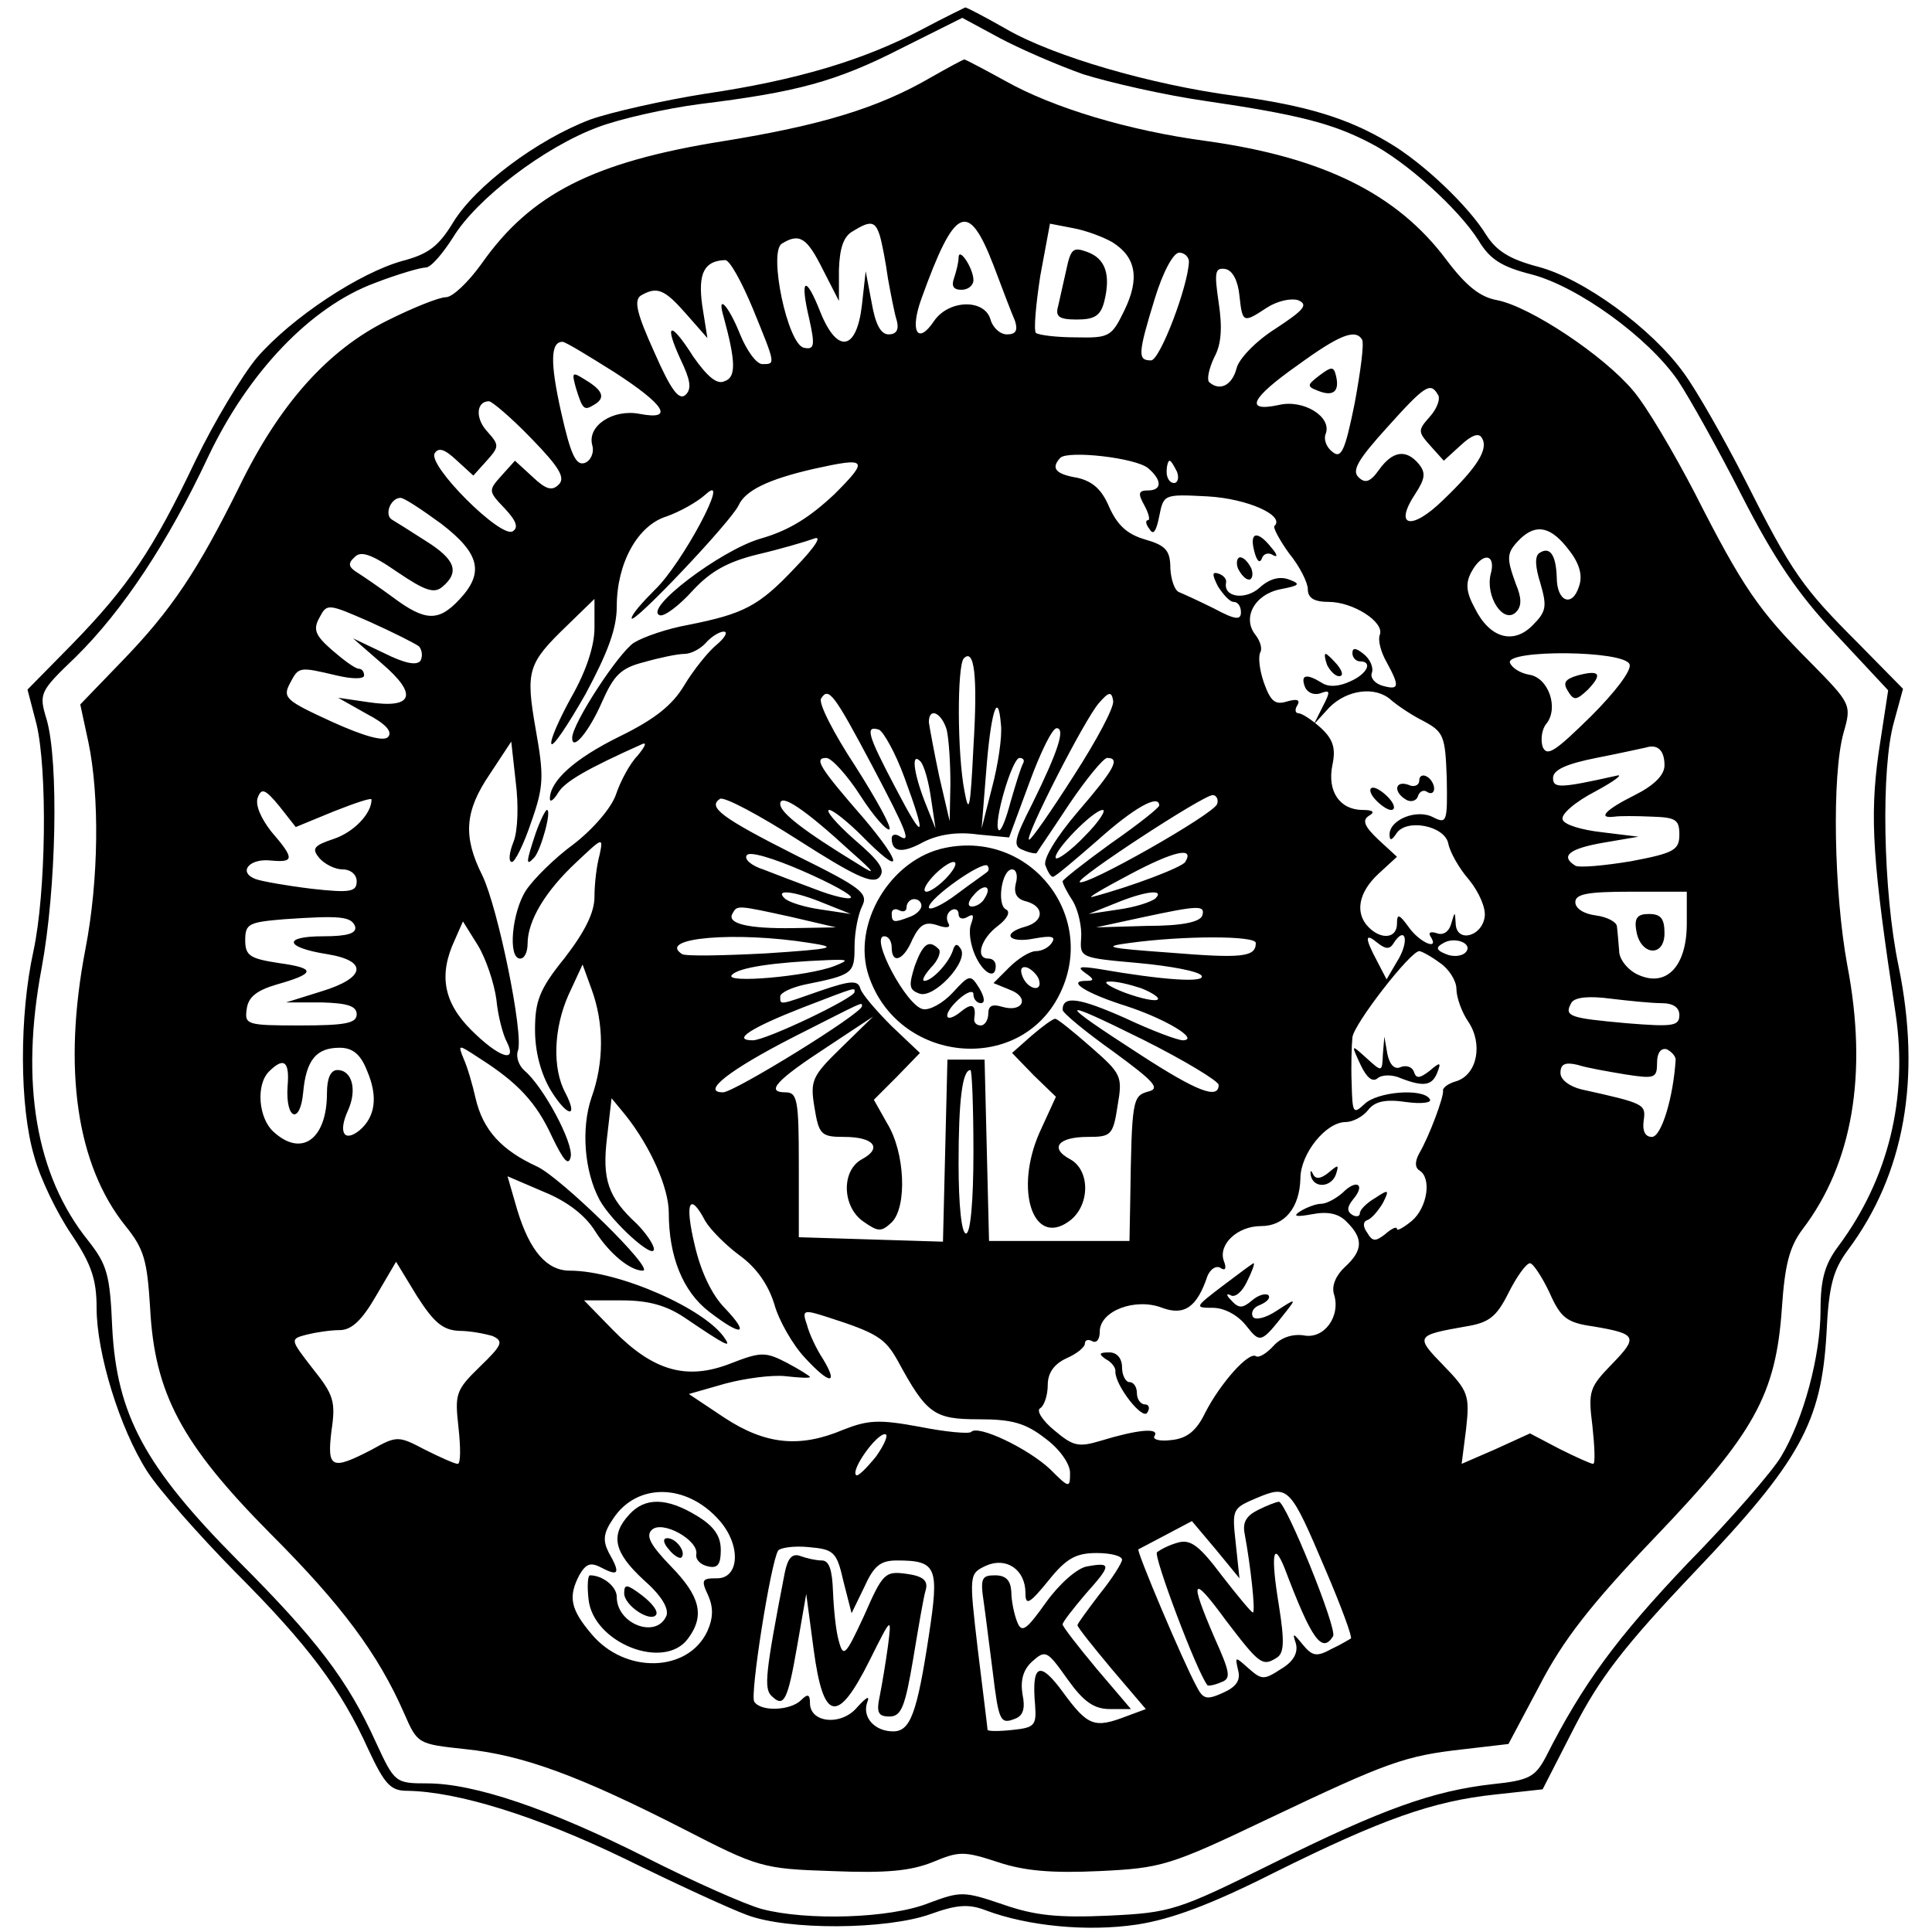 <?xml version="1.0" standalone="no"?>
<!DOCTYPE svg PUBLIC "-//W3C//DTD SVG 20010904//EN"
 "http://www.w3.org/TR/2001/REC-SVG-20010904/DTD/svg10.dtd">
<svg version="1.0" xmlns="http://www.w3.org/2000/svg"
 width="260pt" height="260pt" viewBox="0 0 260 260"
 preserveAspectRatio="xMidYMid meet">
<g transform="translate(0,260) scale(0.1,-0.1)"
fill="#000000" stroke="none">
<path d="M1240 2560 c-78 -41 -168 -68 -290 -86 -57 -9 -128 -25 -156 -35 -71
-27 -154 -89 -184 -138 -20 -33 -34 -43 -68 -52 -58 -16 -149 -76 -196 -130
-20 -24 -58 -87 -83 -139 -57 -120 -91 -170 -166 -247 l-60 -61 12 -46 c15
-62 13 -227 -4 -306 -19 -86 -19 -209 1 -276 8 -30 31 -77 50 -105 27 -40 34
-61 34 -99 0 -61 31 -162 68 -220 16 -25 69 -85 118 -135 99 -99 143 -158 180
-240 22 -47 30 -55 52 -55 68 -1 174 -34 292 -91 69 -34 143 -68 165 -76 55
-21 188 -20 247 1 36 13 52 14 75 5 56 -21 136 -29 203 -19 46 7 100 27 185
70 145 72 213 96 297 105 l64 7 43 84 c34 66 67 109 161 208 143 150 171 202
178 321 3 65 9 86 29 113 76 102 99 231 68 382 -21 100 -24 267 -6 329 l12 44
-60 61 c-75 75 -89 94 -153 221 -28 55 -65 120 -82 143 -43 60 -135 127 -196
143 -38 10 -56 21 -70 43 -24 39 -85 97 -131 124 -55 33 -111 50 -207 63 -113
15 -244 53 -308 90 -28 16 -53 29 -55 29 -2 -1 -29 -14 -59 -30z m218 -60 c35
-11 109 -28 165 -36 123 -18 170 -30 220 -56 48 -24 120 -89 147 -132 15 -25
31 -35 70 -45 63 -16 158 -85 198 -143 16 -24 55 -94 86 -155 43 -84 75 -132
127 -187 l70 -75 -13 -85 c-12 -87 -8 -146 23 -350 17 -114 -10 -223 -77 -313
-18 -24 -24 -44 -24 -86 0 -62 -23 -147 -53 -197 -11 -19 -68 -85 -127 -145
-94 -99 -140 -161 -190 -260 -14 -26 -22 -31 -71 -36 -80 -9 -148 -33 -297
-107 -127 -63 -136 -66 -220 -70 -68 -3 -99 0 -142 15 -53 18 -57 18 -100 2
-52 -21 -165 -24 -225 -8 -22 6 -92 37 -155 69 -131 66 -232 100 -295 100 -43
0 -44 1 -69 55 -38 84 -80 139 -186 245 -125 126 -163 196 -169 314 -3 71 -7
84 -32 116 -71 88 -92 213 -63 367 20 108 23 277 7 334 -11 36 -10 38 39 85
63 62 124 154 178 269 54 114 138 202 224 234 31 12 62 21 69 21 7 0 23 19 37
41 31 51 122 121 195 148 29 11 91 25 137 31 130 16 183 30 271 75 l82 41 50
-27 c28 -15 79 -37 113 -49z"/>
<path d="M1253 2496 c-72 -42 -150 -65 -280 -86 -175 -28 -259 -71 -325 -165
-18 -25 -39 -45 -48 -45 -9 0 -44 -14 -78 -31 -81 -40 -146 -113 -200 -224
-56 -113 -91 -166 -159 -236 l-55 -57 11 -51 c15 -72 14 -185 -4 -278 -31
-161 -12 -291 54 -373 25 -31 29 -46 33 -110 6 -115 42 -183 162 -304 96 -96
145 -162 180 -242 18 -41 18 -41 83 -48 77 -8 153 -36 292 -107 101 -52 107
-54 200 -57 73 -3 106 0 136 12 36 15 42 15 88 0 36 -12 73 -15 137 -12 83 4
94 7 226 70 162 77 184 85 264 94 l60 7 42 79 c31 60 68 108 155 199 134 140
163 192 171 309 4 58 10 82 28 106 67 88 88 209 60 355 -18 98 -21 256 -5 313
11 38 10 39 -45 95 -69 69 -91 101 -155 227 -28 54 -65 117 -83 138 -39 47
-138 113 -183 122 -23 4 -42 19 -69 55 -66 88 -165 137 -321 159 -106 14 -208
45 -272 81 -29 16 -54 29 -55 29 -2 0 -22 -11 -45 -24z m-69 -213 c3 -10 8
-36 11 -58 4 -22 9 -48 12 -57 3 -12 -1 -18 -11 -18 -11 0 -18 14 -23 43 l-8
42 -5 -45 c-7 -62 -33 -67 -56 -10 -20 51 -28 46 -15 -9 8 -36 7 -42 -7 -39
-22 4 -48 128 -30 140 24 15 34 8 55 -34 l22 -43 0 42 c1 29 6 45 19 52 24 15
30 13 36 -6z m153 -40 c12 -32 25 -66 29 -75 4 -13 1 -18 -11 -18 -9 0 -19 9
-22 20 -8 28 -56 27 -76 -2 -22 -33 -33 -14 -17 30 45 125 63 133 97 45z m160
31 c32 -20 37 -49 16 -92 -17 -35 -20 -37 -65 -36 -26 0 -50 3 -54 6 -3 4 0
38 6 77 l13 70 31 -6 c17 -3 41 -12 53 -19z m103 -26 c-1 -33 -39 -133 -51
-133 -18 0 -18 8 5 83 11 36 25 62 33 62 7 0 13 -6 13 -12z m-587 -63 c31 -76
31 -75 13 -75 -8 0 -21 18 -30 40 -16 40 -32 56 -22 23 16 -59 17 -81 1 -86
-10 -5 -23 6 -42 33 -31 49 -40 46 -17 -4 13 -27 15 -39 7 -47 -9 -9 -20 6
-42 56 -24 53 -28 70 -19 77 22 13 32 9 61 -24 l29 -33 -7 44 c-6 44 3 60 31
61 6 0 22 -29 37 -65z m655 17 c4 -37 5 -37 37 -16 14 9 32 13 42 10 14 -6 8
-13 -30 -38 -27 -17 -50 -41 -53 -54 -6 -23 -23 -31 -37 -18 -3 4 0 18 7 33
10 18 11 41 6 74 -6 41 -5 47 9 45 10 -2 17 -16 19 -36z m165 -59 c3 -5 -2
-43 -10 -86 -13 -64 -18 -75 -30 -65 -8 6 -12 17 -9 24 9 23 -30 47 -63 39
-47 -10 -38 9 26 54 55 40 77 49 86 34z m-1006 -44 c68 -44 81 -65 34 -56 -36
7 -71 -16 -64 -42 3 -10 -2 -21 -10 -24 -12 -4 -19 11 -32 69 -15 67 -14 94 2
94 4 0 35 -19 70 -41z m1108 -30 c4 -5 -1 -19 -11 -30 -16 -18 -16 -20 1 -39
l18 -20 23 21 c14 13 24 17 28 10 10 -15 -6 -40 -52 -84 -43 -42 -67 -36 -37
9 13 20 14 28 4 40 -17 20 -35 17 -53 -8 -12 -17 -19 -19 -28 -10 -9 9 0 24
38 66 52 58 59 62 69 45z m-1220 -59 c38 -39 46 -53 37 -62 -9 -9 -17 -7 -35
10 l-24 22 -18 -20 c-18 -20 -18 -21 4 -44 16 -17 19 -26 11 -31 -16 -10 -115
89 -105 105 5 8 13 6 29 -9 l23 -21 18 20 c17 19 17 21 1 39 -17 18 -15 41 2
41 4 0 30 -22 57 -50z m830 -40 c19 -16 19 -30 0 -30 -13 0 -14 -4 -5 -20 6
-11 8 -20 5 -20 -4 0 -3 -6 2 -12 5 -9 9 -3 13 17 6 30 6 30 65 27 54 -3 105
-26 90 -40 -2 -2 7 -19 20 -37 14 -17 25 -39 25 -48 0 -12 9 -17 28 -17 33 0
75 -27 69 -44 -3 -7 1 -23 9 -37 18 -33 17 -38 -5 -32 -11 3 -17 11 -15 17 3
7 -2 19 -11 26 -10 8 -15 9 -15 1 0 -6 5 -11 10 -11 18 0 10 -17 -13 -27 -15
-7 -29 -8 -38 -2 -21 13 -29 11 -23 -5 3 -8 12 -12 21 -9 13 5 14 3 3 -18
l-12 -24 21 23 c24 24 62 29 83 10 8 -7 27 -20 43 -28 28 -15 30 -20 32 -78 1
-58 0 -61 -18 -52 -22 12 -59 -3 -59 -23 0 -9 3 -8 9 1 13 21 65 11 70 -13 2
-11 14 -33 28 -49 13 -16 23 -38 21 -50 -4 -27 -38 -35 -39 -9 -1 17 -1 17 -6
0 -3 -11 -11 -16 -19 -13 -9 3 -12 1 -9 -4 13 -20 -14 -9 -29 12 -13 18 -16
19 -16 5 0 -20 -21 -22 -38 -5 -19 19 -14 47 13 72 l25 23 -25 23 c-19 18 -22
26 -13 32 9 5 6 8 -8 8 -31 0 -48 25 -41 60 5 23 1 35 -15 50 -12 11 -26 20
-30 20 -5 0 -6 5 -2 11 4 7 0 9 -14 5 -16 -5 -22 0 -31 25 -6 17 -8 35 -5 41
3 5 0 15 -6 23 -19 23 -2 55 33 62 26 5 28 7 12 13 -13 5 -27 1 -40 -11 -19
-17 -49 -13 -45 7 1 5 -4 10 -10 12 -9 3 -9 -1 -1 -17 7 -11 16 -21 21 -21 6
0 10 -6 10 -14 0 -11 -8 -10 -36 5 -20 10 -42 20 -47 22 -6 2 -11 16 -12 32 0
24 -6 31 -34 39 -24 7 -37 19 -48 43 -10 24 -22 35 -43 40 -30 5 -36 13 -23
27 11 10 101 0 118 -14z m-422 -35 c-33 -31 -61 -49 -100 -60 -54 -16 -158
-95 -135 -103 6 -2 26 13 44 33 24 26 47 39 88 49 30 7 64 17 75 21 12 5 3
-10 -25 -39 -49 -52 -69 -62 -144 -77 -28 -5 -60 -16 -73 -24 -21 -14 -83
-109 -83 -128 0 -19 23 9 40 48 16 36 25 46 57 54 21 6 45 11 54 11 9 0 22 7
29 15 7 8 18 15 24 15 6 0 2 -8 -10 -18 -11 -9 -31 -34 -43 -54 -16 -27 -40
-46 -87 -69 -61 -30 -94 -60 -94 -84 0 -5 5 -2 11 8 9 15 38 32 114 66 6 2 2
-5 -7 -16 -10 -10 -23 -34 -29 -52 -6 -18 -31 -47 -57 -67 -26 -19 -54 -47
-64 -62 -19 -29 -25 -92 -8 -92 6 0 10 9 10 20 0 31 24 71 66 110 35 33 36 34
31 10 -4 -14 -7 -39 -7 -57 0 -21 -13 -47 -40 -82 -34 -42 -40 -58 -40 -97 0
-30 8 -59 21 -81 22 -36 38 -39 20 -4 -18 33 -16 87 4 132 l19 41 12 -33 c17
-46 17 -99 0 -146 -14 -41 -10 -99 11 -138 16 -29 73 -81 73 -66 0 6 -11 22
-23 34 -39 36 -47 60 -40 117 l6 52 19 -23 c34 -43 58 -98 58 -131 0 -59 19
-106 54 -133 44 -34 56 -32 22 4 -18 18 -33 50 -41 85 -14 58 -7 73 14 33 7
-12 28 -33 47 -47 22 -16 38 -39 46 -65 6 -22 25 -55 41 -72 34 -37 46 -37 24
-1 -8 12 -18 33 -21 45 -7 20 -5 21 26 11 69 -22 79 -29 96 -59 39 -72 49 -79
109 -79 45 0 63 -5 90 -26 19 -14 33 -34 33 -46 0 -21 -1 -21 -27 5 -30 28
-97 60 -106 50 -3 -3 -35 0 -70 7 -54 10 -69 9 -102 -4 -59 -25 -105 -20 -160
16 l-48 32 49 14 c26 7 63 12 81 10 18 -2 33 -3 33 -1 0 1 -14 10 -31 19 -29
15 -35 15 -76 -1 -59 -23 -104 -10 -158 45 l-39 40 51 0 c36 0 60 -7 84 -23
56 -38 63 -41 55 -29 -25 40 -143 92 -209 92 -31 0 -54 26 -71 82 l-13 45 49
-21 c32 -13 56 -32 69 -53 19 -30 47 -53 64 -53 18 0 -110 125 -142 140 -48
22 -73 49 -83 92 -4 18 -11 42 -16 53 -8 20 -8 20 21 1 52 -33 77 -60 98 -106
15 -31 22 -40 25 -27 4 19 -37 95 -62 116 -8 7 -12 19 -9 27 8 22 -27 193 -48
236 -26 52 -24 86 10 136 l29 44 6 -54 c4 -31 3 -66 -3 -81 -6 -15 -7 -27 -2
-27 4 0 16 24 26 54 17 48 17 62 6 124 -14 80 -11 89 43 141 l36 35 0 -39 c0
-24 -11 -58 -31 -93 -16 -29 -29 -58 -27 -63 2 -5 22 25 46 67 30 56 42 88 42
118 0 58 28 109 67 121 17 6 41 19 53 30 35 32 -32 -94 -69 -129 -17 -17 -31
-33 -31 -38 0 -11 133 129 144 152 9 20 40 35 101 49 72 16 75 13 28 -34z
m461 30 c3 -8 1 -15 -4 -15 -6 0 -10 7 -10 15 0 8 2 15 4 15 2 0 6 -7 10 -15z
m-990 -70 c52 -40 58 -66 24 -102 -28 -30 -46 -29 -89 3 -19 14 -41 29 -49 34
-11 7 -12 12 -3 20 8 9 22 5 58 -20 37 -25 49 -29 60 -20 24 20 18 37 -22 62
-20 13 -41 26 -46 29 -10 7 -1 29 12 29 5 0 29 -16 55 -35z m1518 -36 c14 -18
18 -34 13 -48 -9 -29 -30 -21 -30 12 -1 30 -9 42 -23 33 -7 -4 -6 -19 1 -41 9
-31 8 -38 -10 -56 -26 -27 -58 -18 -78 22 -12 22 -13 34 -5 49 15 28 34 25 26
-3 -7 -30 17 -67 34 -51 8 8 8 19 0 38 -13 36 -13 42 6 61 22 21 42 16 66 -16z
m-1548 -129 c4 -5 5 -13 2 -19 -5 -7 -21 -4 -49 10 l-42 20 39 -34 c49 -42 42
-61 -18 -52 l-41 6 39 -22 c25 -13 35 -24 28 -31 -6 -6 -32 1 -76 21 -61 28
-66 32 -56 51 12 23 12 23 63 11 21 -5 37 -5 37 0 0 5 -3 9 -7 9 -5 0 -21 12
-36 25 -23 20 -26 28 -17 44 10 19 11 19 68 -6 31 -14 61 -29 66 -33z m746
-135 c-4 -82 -6 -93 -12 -60 -10 51 -10 169 -1 179 14 14 19 -22 13 -119z
m883 111 c3 -8 -19 -37 -52 -70 -48 -47 -59 -55 -65 -41 -3 10 -1 24 5 31 17
21 3 62 -23 66 -12 2 -23 9 -26 16 -6 18 154 17 161 -2z m-1019 -137 c47 -89
53 -105 36 -94 -5 3 -10 2 -10 -3 0 -19 14 -21 43 -5 20 10 45 14 73 10 l42
-4 27 73 c15 41 31 74 37 74 12 0 2 -31 -33 -102 -25 -49 -26 -57 -12 -62 9
-4 17 -5 18 -4 1 2 21 31 44 66 23 34 46 62 51 62 18 0 10 -15 -40 -73 -29
-34 -47 -64 -43 -72 3 -8 7 -15 10 -15 3 0 30 23 61 50 48 43 82 62 82 46 0
-3 -29 -26 -65 -51 -36 -26 -65 -49 -65 -51 0 -3 6 -15 14 -27 7 -12 12 -34
11 -49 -2 -27 -1 -27 77 -34 43 -4 81 -11 85 -17 6 -10 -52 -6 -138 9 -26 4
-30 3 -19 -5 13 -9 13 -11 1 -11 -26 0 1 -17 55 -34 52 -17 99 -45 76 -46 -7
0 -42 13 -78 30 -61 27 -84 31 -84 11 0 -4 30 -29 68 -56 56 -41 64 -50 47
-54 -21 -6 -22 -11 -24 -148 l-1 -53 -95 0 -94 0 -3 122 -3 122 -25 0 -25 0
-3 -122 -3 -123 -97 3 -97 3 0 98 c0 87 -2 97 -18 97 -27 0 -13 16 56 61 l62
41 -43 -42 c-39 -38 -42 -44 -36 -80 6 -37 9 -40 40 -40 40 0 52 -15 24 -30
-28 -15 -27 -64 2 -84 20 -14 24 -14 38 -1 21 21 18 94 -6 133 l-18 32 31 31
31 32 -38 36 c-20 20 -39 42 -42 50 -3 12 -12 12 -53 -2 -57 -20 -55 -20 -55
-8 0 5 15 12 33 16 65 13 67 15 67 51 0 20 5 44 10 54 9 18 0 25 -89 69 -101
51 -119 65 -102 76 6 3 53 -22 106 -56 75 -48 99 -59 108 -50 9 10 2 21 -33
51 -25 22 -40 40 -34 40 5 0 25 -16 44 -35 55 -56 56 -40 3 23 -61 70 -68 82
-51 82 7 0 28 -23 46 -51 18 -28 36 -48 39 -45 3 3 -18 41 -46 85 -29 44 -50
85 -46 91 10 16 17 7 69 -91z m271 -13 c-30 -47 -57 -86 -60 -86 -8 0 75 163
94 184 13 15 17 16 19 3 2 -8 -22 -53 -53 -101z m-110 -16 l-14 -55 6 75 c6
80 16 114 20 65 2 -16 -4 -55 -12 -85z m-61 78 c3 -13 5 -45 5 -73 l-1 -50
-14 60 c-7 33 -13 66 -14 73 0 21 17 13 24 -10z m-57 -64 c31 -84 27 -89 -12
-14 -38 72 -41 84 -22 78 6 -3 22 -31 34 -64z m1023 16 c0 -13 -14 -27 -40
-40 -40 -20 -51 -32 -27 -29 6 1 29 1 50 0 32 -1 37 -4 37 -24 0 -21 -7 -25
-65 -36 -36 -6 -70 -9 -75 -6 -21 13 -8 23 38 31 l47 8 -49 6 c-27 3 -51 10
-53 17 -3 7 17 24 44 38 26 14 39 24 28 21 -76 -17 -85 -17 -85 -3 0 11 18 19
58 27 31 6 62 13 67 14 16 5 25 -4 25 -24z m-987 -45 l6 -40 -14 35 c-16 41
-19 69 -6 55 5 -6 11 -28 14 -50z m124 48 c-3 -5 -10 -28 -17 -52 -6 -23 -13
-41 -16 -38 -8 8 18 97 28 97 5 0 7 -3 5 -7z m-928 -65 c28 11 51 19 51 16 0
-19 -24 -44 -51 -53 -27 -9 -30 -13 -19 -26 7 -8 21 -15 31 -15 11 0 19 -7 19
-16 0 -14 -8 -16 -61 -10 -33 4 -67 10 -75 13 -24 9 -9 28 20 25 32 -3 33 2 1
39 -14 18 -22 36 -18 46 5 13 10 11 29 -12 l22 -28 51 21z m696 -54 c33 -29
35 -33 10 -17 -72 44 -105 69 -105 81 0 15 32 -6 95 -64z m493 64 c-5 -14
-178 -112 -185 -105 -5 5 166 117 179 117 5 0 8 -6 6 -12z m-178 -43 c-18 -19
-36 -32 -39 -30 -6 7 50 65 63 65 5 0 -5 -16 -24 -35z m-315 -83 c-2 -3 -24 2
-47 11 -24 9 -56 21 -71 27 -16 5 -26 14 -22 19 3 6 36 -4 75 -21 39 -17 68
-33 65 -36z m450 48 c-4 -7 -72 -33 -125 -47 -8 -2 14 11 50 30 60 32 88 38
75 17z m-485 -56 l35 -14 -40 6 c-22 3 -44 10 -49 15 -14 13 13 10 54 -7z
m445 7 c-6 -5 -28 -12 -50 -15 l-40 -6 35 14 c41 17 68 20 55 7z m715 -34 c0
-57 -27 -86 -65 -69 -14 6 -26 21 -26 32 -1 11 -2 26 -3 33 0 6 -13 13 -28 15
-16 2 -28 9 -28 18 0 11 17 14 75 14 l75 0 0 -43z m-1205 9 l60 -14 -57 -1
c-61 -1 -91 6 -82 20 6 11 6 11 79 -5z m553 2 c-3 -9 -28 -14 -74 -14 l-69 -2
60 13 c79 17 87 17 83 3z m-1140 -15 c2 -9 -10 -13 -43 -13 -55 0 -52 -15 5
-24 56 -9 52 -32 -7 -50 l-48 -15 48 0 c35 -1 47 -5 47 -16 0 -12 -15 -15 -76
-15 -72 0 -75 1 -72 22 2 16 13 25 40 33 53 15 54 22 3 29 -39 6 -45 10 -45
31 0 22 5 24 53 28 74 5 90 4 95 -10z m190 -98 c2 -22 9 -48 14 -57 15 -30
-11 -21 -48 16 -37 37 -44 74 -22 121 l11 25 20 -32 c11 -18 22 -51 25 -73z
m422 76 c39 -6 32 -8 -59 -14 -57 -3 -108 -4 -113 -1 -35 22 72 31 172 15z
m600 0 c0 -19 -18 -21 -116 -13 -84 6 -92 8 -54 13 73 10 170 10 170 0z m185
-1 c15 24 22 7 8 -19 l-17 -29 -13 25 c-17 32 -16 38 1 24 10 -8 16 -9 21 -1z
m97 -12 c-5 -5 -17 -6 -26 -2 -13 5 -14 9 -5 14 16 11 43 0 31 -12z m-34 -14
c12 -8 22 -24 22 -35 0 -11 7 -31 16 -44 20 -30 12 -71 -16 -80 -11 -3 -19 -9
-18 -13 1 -8 -18 -60 -32 -84 -6 -11 -6 -19 0 -23 17 -10 11 -50 -10 -68 -11
-9 -20 -14 -20 -11 0 4 -7 1 -16 -7 -13 -10 -17 -10 -24 2 -6 8 -6 15 0 17 6
2 15 13 21 23 9 18 8 19 -10 7 -12 -7 -21 -16 -21 -21 0 -4 -5 -5 -10 -2 -8 5
-7 11 1 21 17 20 5 28 -14 9 -9 -8 -22 -15 -29 -15 -7 0 -20 -5 -28 -10 -11
-7 -6 -8 16 -4 21 4 36 1 47 -11 22 -22 21 -38 -3 -60 -12 -11 -18 -25 -15
-36 10 -30 -13 -62 -41 -56 -15 2 -30 -3 -40 -14 -9 -10 -20 -17 -24 -14 -10
6 -48 -37 -68 -76 -12 -25 -25 -35 -46 -37 -16 -2 -26 1 -22 6 6 11 -24 8 -73
-7 -30 -9 -37 -7 -62 14 -16 13 -25 27 -19 30 5 3 10 17 10 31 0 16 8 28 25
36 14 6 25 15 25 20 0 5 5 6 10 3 6 -3 10 3 10 13 0 28 48 46 84 32 30 -11 47
1 61 43 4 9 11 14 17 11 7 -5 9 -1 5 9 -8 22 18 47 50 47 32 0 52 25 53 64 0
33 34 76 61 76 9 0 23 7 30 16 9 12 24 15 51 11 21 -3 36 -1 32 4 -9 15 -71
10 -88 -7 -15 -14 -16 -12 -17 28 -1 24 0 52 1 62 2 18 78 116 90 116 3 0 16
-7 28 -16z m-815 -4 c-36 -14 -150 -24 -138 -12 9 10 56 17 130 20 27 1 28 0
8 -8z m413 -30 c15 -6 25 -13 22 -15 -3 -3 -22 1 -44 9 -21 8 -31 15 -22 15 9
1 29 -4 44 -9z m-386 -5 c0 -8 -119 -65 -137 -65 -29 0 -2 17 67 44 75 29 70
27 70 21z m1086 -15 c16 0 24 -6 24 -16 0 -15 -9 -16 -71 -11 -77 7 -85 9 -74
28 5 7 23 9 53 5 25 -3 55 -6 68 -6z m-1076 -4 c0 -10 -172 -116 -187 -116
-30 0 8 30 96 75 95 48 91 47 91 41z m480 -106 c0 -20 -29 -9 -106 41 -113 73
-113 78 4 20 56 -28 102 -56 102 -61z m-1146 19 c15 -35 11 -62 -10 -80 -21
-17 -29 -3 -16 26 13 28 6 55 -14 55 -9 0 -14 -11 -14 -31 0 -62 -34 -87 -72
-52 -20 18 -24 63 -6 81 20 20 28 14 25 -20 -3 -45 17 -52 21 -8 4 44 18 60
49 60 17 0 28 -8 37 -31z m1761 15 c-3 -50 -19 -104 -32 -104 -9 0 -13 8 -11
22 3 22 2 23 -84 42 -16 4 -28 13 -28 22 0 12 6 15 23 11 12 -4 41 -9 65 -13
39 -6 42 -5 42 16 0 13 5 20 13 18 6 -3 12 -9 12 -14z m-945 -124 c0 -67 -4
-110 -10 -110 -6 0 -10 38 -10 94 0 85 5 126 16 126 2 0 4 -49 4 -110z m-692
-241 c15 0 35 -4 45 -7 15 -7 13 -12 -17 -41 -33 -32 -34 -37 -29 -82 3 -27 3
-49 -1 -49 -4 0 -24 9 -44 19 -36 19 -38 19 -72 0 -54 -28 -60 -25 -54 25 6
40 3 49 -25 84 -31 40 -31 40 -8 46 12 3 32 6 44 6 16 0 30 13 49 46 l27 46
28 -46 c23 -36 35 -46 57 -47z m1467 52 c15 -34 23 -41 59 -46 59 -10 61 -14
25 -51 -30 -31 -32 -36 -26 -83 3 -28 4 -51 1 -51 -3 0 -23 9 -45 20 l-40 21
-46 -21 -46 -20 6 47 c5 45 3 51 -30 85 -39 40 -38 41 30 53 31 5 41 13 57 45
11 22 24 40 29 40 4 0 16 -18 26 -39z m-906 -221 c-13 -16 -25 -28 -27 -25 -7
7 27 55 39 55 5 0 0 -13 -12 -30z m-211 -86 c30 -34 27 -79 -4 -78 -19 0 -21
-2 -11 -23 7 -16 7 -30 -1 -48 -26 -56 -111 -58 -156 -4 -28 33 -32 50 -16 80
9 15 15 17 30 9 23 -12 25 -7 9 21 -8 16 -7 26 6 45 32 49 99 48 143 -2z m816
-67 c21 -49 36 -90 34 -92 -2 -1 -13 -8 -26 -14 -20 -11 -26 -10 -39 6 -13 16
-14 16 -9 1 3 -12 -3 -24 -20 -34 -23 -15 -26 -15 -44 1 -18 16 -18 16 -14 -2
4 -14 -2 -23 -20 -31 -22 -10 -27 -9 -36 9 -18 33 -81 182 -78 184 2 1 19 10
38 20 l34 18 32 -38 32 -39 -5 47 c-5 46 -5 47 28 61 43 18 45 16 93 -97z
m-649 -15 l11 -43 17 35 c13 29 22 36 44 36 54 0 57 -9 43 -101 -16 -105 -25
-129 -48 -129 -25 0 -42 19 -35 39 4 10 -1 7 -13 -6 -21 -26 -64 -22 -64 5 0
12 -3 13 -12 4 -14 -14 -54 -16 -63 -2 -6 9 22 186 32 203 2 4 21 7 41 5 34
-3 38 -6 47 -46z m375 29 c0 -4 -13 -25 -30 -46 -16 -21 -30 -40 -30 -42 0 -3
21 -29 46 -59 l46 -54 -27 -10 c-42 -16 -51 -13 -84 32 -32 44 -43 39 -38 -17
2 -27 -1 -30 -30 -33 -18 -2 -33 -2 -34 0 0 2 -6 50 -13 107 -12 103 -12 103
11 114 27 12 53 -5 53 -37 0 -17 5 -15 31 17 24 30 37 37 65 37 19 0 34 -4 34
-9z"/>
<path d="M1290 2253 c0 -6 -3 -18 -6 -27 -4 -11 -1 -16 10 -16 9 0 16 6 16 13
0 16 -20 46 -20 30z"/>
<path d="M1435 2237 c-4 -18 -9 -40 -11 -49 -4 -14 1 -18 25 -18 24 0 32 5 37
24 9 36 2 58 -23 67 -19 7 -22 4 -28 -24z"/>
<path d="M1776 2095 c-17 -13 -18 -15 -2 -21 20 -8 29 -1 24 20 -3 13 -6 13
-22 1z"/>
<path d="M775 2078 c9 -29 11 -31 24 -23 16 9 13 19 -10 33 -19 12 -20 12 -14
-10z"/>
<path d="M1688 1858 c3 -12 7 -17 10 -10 2 7 9 9 15 5 7 -4 6 1 -2 10 -19 24
-30 21 -23 -5z"/>
<path d="M1666 1835 c4 -8 10 -15 15 -15 4 0 6 7 3 15 -4 8 -10 15 -15 15 -4
0 -6 -7 -3 -15z"/>
<path d="M1786 1705 c4 -8 11 -15 16 -15 6 0 5 6 -2 15 -7 8 -14 15 -16 15 -2
0 -1 -7 2 -15z"/>
<path d="M1910 1550 c0 -7 -7 -10 -15 -6 -18 6 -20 -10 -3 -20 6 -4 14 -2 16
4 2 7 8 10 13 6 5 -3 9 -1 9 5 0 5 -4 13 -10 16 -5 3 -10 1 -10 -5z"/>
<path d="M1850 1525 c7 -8 17 -15 22 -15 6 0 5 7 -2 15 -7 8 -17 15 -22 15 -6
0 -5 -7 2 -15z"/>
<path d="M721 1479 c-13 -39 -14 -46 -2 -33 9 10 24 64 17 64 -2 0 -9 -14 -15
-31z"/>
<path d="M2123 1691 c-17 -5 -20 -10 -13 -21 8 -13 11 -13 27 2 20 21 16 27
-14 19z"/>
<path d="M1272 1459 c-74 -15 -126 -103 -103 -172 39 -117 201 -134 256 -27
54 105 -37 223 -153 199z m3 -39 c-10 -11 -23 -20 -28 -20 -6 0 -2 9 8 20 10
11 23 20 28 20 6 0 2 -9 -8 -20z m54 7 c-2 -2 -21 -15 -41 -30 -21 -16 -38
-23 -38 -18 0 12 72 63 79 56 2 -3 2 -6 0 -8z m38 -16 c-3 -13 1 -21 14 -24
25 -7 24 -27 -1 -34 -33 -9 -23 -23 12 -16 22 4 29 3 24 -5 -4 -7 -14 -12 -22
-12 -8 0 -24 -10 -36 -22 l-21 -21 22 -9 c27 -10 18 -31 -10 -23 -13 4 -19 2
-19 -9 0 -9 -5 -16 -10 -16 -5 0 -9 3 -9 8 3 19 -2 23 -16 12 -24 -20 -28 -6
-5 15 11 10 20 13 20 7 0 -7 5 -12 10 -12 6 0 5 8 -2 20 -12 19 -13 19 -36 -6
-13 -14 -31 -24 -40 -22 -22 4 -72 98 -52 98 6 0 10 -7 10 -15 0 -23 16 -18
28 11 10 20 17 24 33 19 14 -5 19 -3 15 3 -3 6 -2 13 4 17 5 3 10 1 10 -5 0
-6 5 -8 12 -4 8 5 9 2 5 -9 -4 -10 -1 -28 5 -42 11 -25 28 -34 28 -15 0 6 -4
10 -10 10 -18 0 -10 27 13 44 13 10 17 19 11 22 -13 6 -6 54 8 54 6 0 8 -9 5
-19z m-42 -20 c-3 -6 -11 -11 -17 -11 -6 0 -6 6 2 15 14 17 26 13 15 -4z m-85
-10 c0 -5 -7 -12 -16 -15 -21 -8 -24 -8 -24 5 0 5 5 7 10 4 6 -3 10 -1 10 4 0
6 5 11 10 11 6 0 10 -4 10 -9z m158 -99 c6 -18 -15 -14 -22 4 -4 10 -1 14 6
12 6 -2 14 -10 16 -16z"/>
<path d="M1231 1300 c-8 -26 -8 -32 6 -37 19 -8 67 43 56 60 -5 8 -8 7 -11 -3
-6 -17 -28 -40 -38 -40 -4 0 0 8 9 18 10 10 14 22 10 25 -13 13 -21 7 -32 -23z"/>
<path d="M1388 1206 l-26 -23 29 -30 30 -29 -22 -48 c-34 -77 -9 -154 39 -120
29 20 30 69 2 84 -28 15 -16 30 24 30 31 0 34 2 40 42 7 40 5 43 -36 79 -24
21 -45 38 -48 38 -3 0 -17 -10 -32 -23z"/>
<path d="M2202 1348 c5 -34 38 -37 38 -4 0 20 -5 26 -21 26 -15 0 -20 -5 -17
-22z"/>
<path d="M1861 1181 c-1 -24 -1 -24 -22 -5 -21 19 -21 19 -8 -9 8 -17 16 -24
23 -18 6 5 20 5 31 0 31 -12 42 -10 49 7 6 15 4 15 -10 3 -13 -10 -18 -11 -21
-2 -2 7 -10 10 -18 7 -8 -4 -15 3 -18 18 l-4 23 -2 -24z"/>
<path d="M1764 1018 c4 -18 28 -16 34 2 4 13 3 13 -10 2 -11 -9 -18 -9 -21 -2
-3 6 -4 5 -3 -2z"/>
<path d="M1646 870 c-38 -29 -39 -30 -14 -30 16 0 34 -10 45 -24 19 -24 20
-24 53 18 15 19 14 19 -12 2 -15 -10 -29 -13 -32 -8 -3 6 1 13 10 16 9 4 14 9
11 13 -4 3 -14 0 -22 -7 -13 -11 -18 -11 -28 0 -7 7 -7 10 -1 7 6 -4 16 5 22
18 7 14 11 25 9 25 -1 0 -20 -14 -41 -30z"/>
<path d="M1488 771 c8 -4 14 -12 13 -17 0 -19 37 -66 43 -55 4 6 2 11 -3 11
-6 0 -11 7 -11 15 0 8 -4 15 -10 15 -5 0 -10 9 -10 20 0 12 -7 20 -17 20 -14
0 -15 -2 -5 -9z"/>
<path d="M847 562 c-26 -28 -21 -51 19 -88 24 -21 34 -38 31 -48 -13 -32 -67
-12 -67 25 0 14 -19 29 -36 29 -3 0 -4 -14 -2 -32 6 -59 102 -97 134 -53 23
31 16 57 -23 97 -28 29 -34 41 -26 49 14 14 64 -14 60 -33 -1 -7 6 -14 16 -16
13 -3 17 3 17 22 0 19 -9 32 -32 46 -41 25 -70 25 -91 2z"/>
<path d="M900 515 c7 -9 15 -13 17 -11 7 7 -7 26 -19 26 -6 0 -6 -6 2 -15z"/>
<path d="M840 456 c0 -17 36 -40 43 -29 3 5 -6 16 -19 26 -20 15 -24 16 -24 3z"/>
<path d="M1693 568 c-16 -8 -21 -17 -18 -32 8 -43 15 -106 11 -106 -2 0 -21
23 -42 50 -30 40 -42 49 -59 44 -11 -3 -23 -9 -28 -13 -5 -5 54 -162 68 -179
1 -1 9 0 18 4 14 5 13 12 -9 61 -34 79 -30 85 16 22 45 -59 49 -62 68 -50 10
6 11 21 3 71 -11 67 -8 89 8 49 36 -95 50 -115 65 -91 6 10 -64 182 -73 181
-3 0 -16 -5 -28 -11z"/>
<path d="M1056 483 c-26 -134 -28 -155 -18 -165 17 -17 22 -7 35 68 l12 69 10
-75 c13 -97 32 -101 75 -15 30 60 30 60 25 20 -3 -22 -8 -52 -11 -67 -5 -23
-2 -28 13 -28 16 0 21 13 32 78 7 42 14 84 17 93 3 12 -4 18 -26 21 -29 4 -32
1 -57 -56 -25 -54 -28 -57 -34 -35 -4 13 -7 43 -8 67 -1 29 -5 42 -15 42 -8 0
-21 3 -29 6 -11 4 -17 -3 -21 -23z"/>
<path d="M1463 492 c-13 -2 -37 -23 -55 -48 -27 -38 -33 -42 -39 -27 -4 10 -8
28 -8 41 -1 15 -7 22 -22 22 -18 0 -20 -4 -15 -37 3 -21 8 -63 12 -93 8 -66
10 -71 30 -63 11 4 14 14 10 33 -3 19 1 33 13 44 18 16 20 15 47 -23 22 -31
36 -41 58 -41 l28 0 -46 54 c-25 30 -46 57 -46 60 0 3 14 21 31 41 35 39 35
43 2 37z"/>
</g>
</svg>
